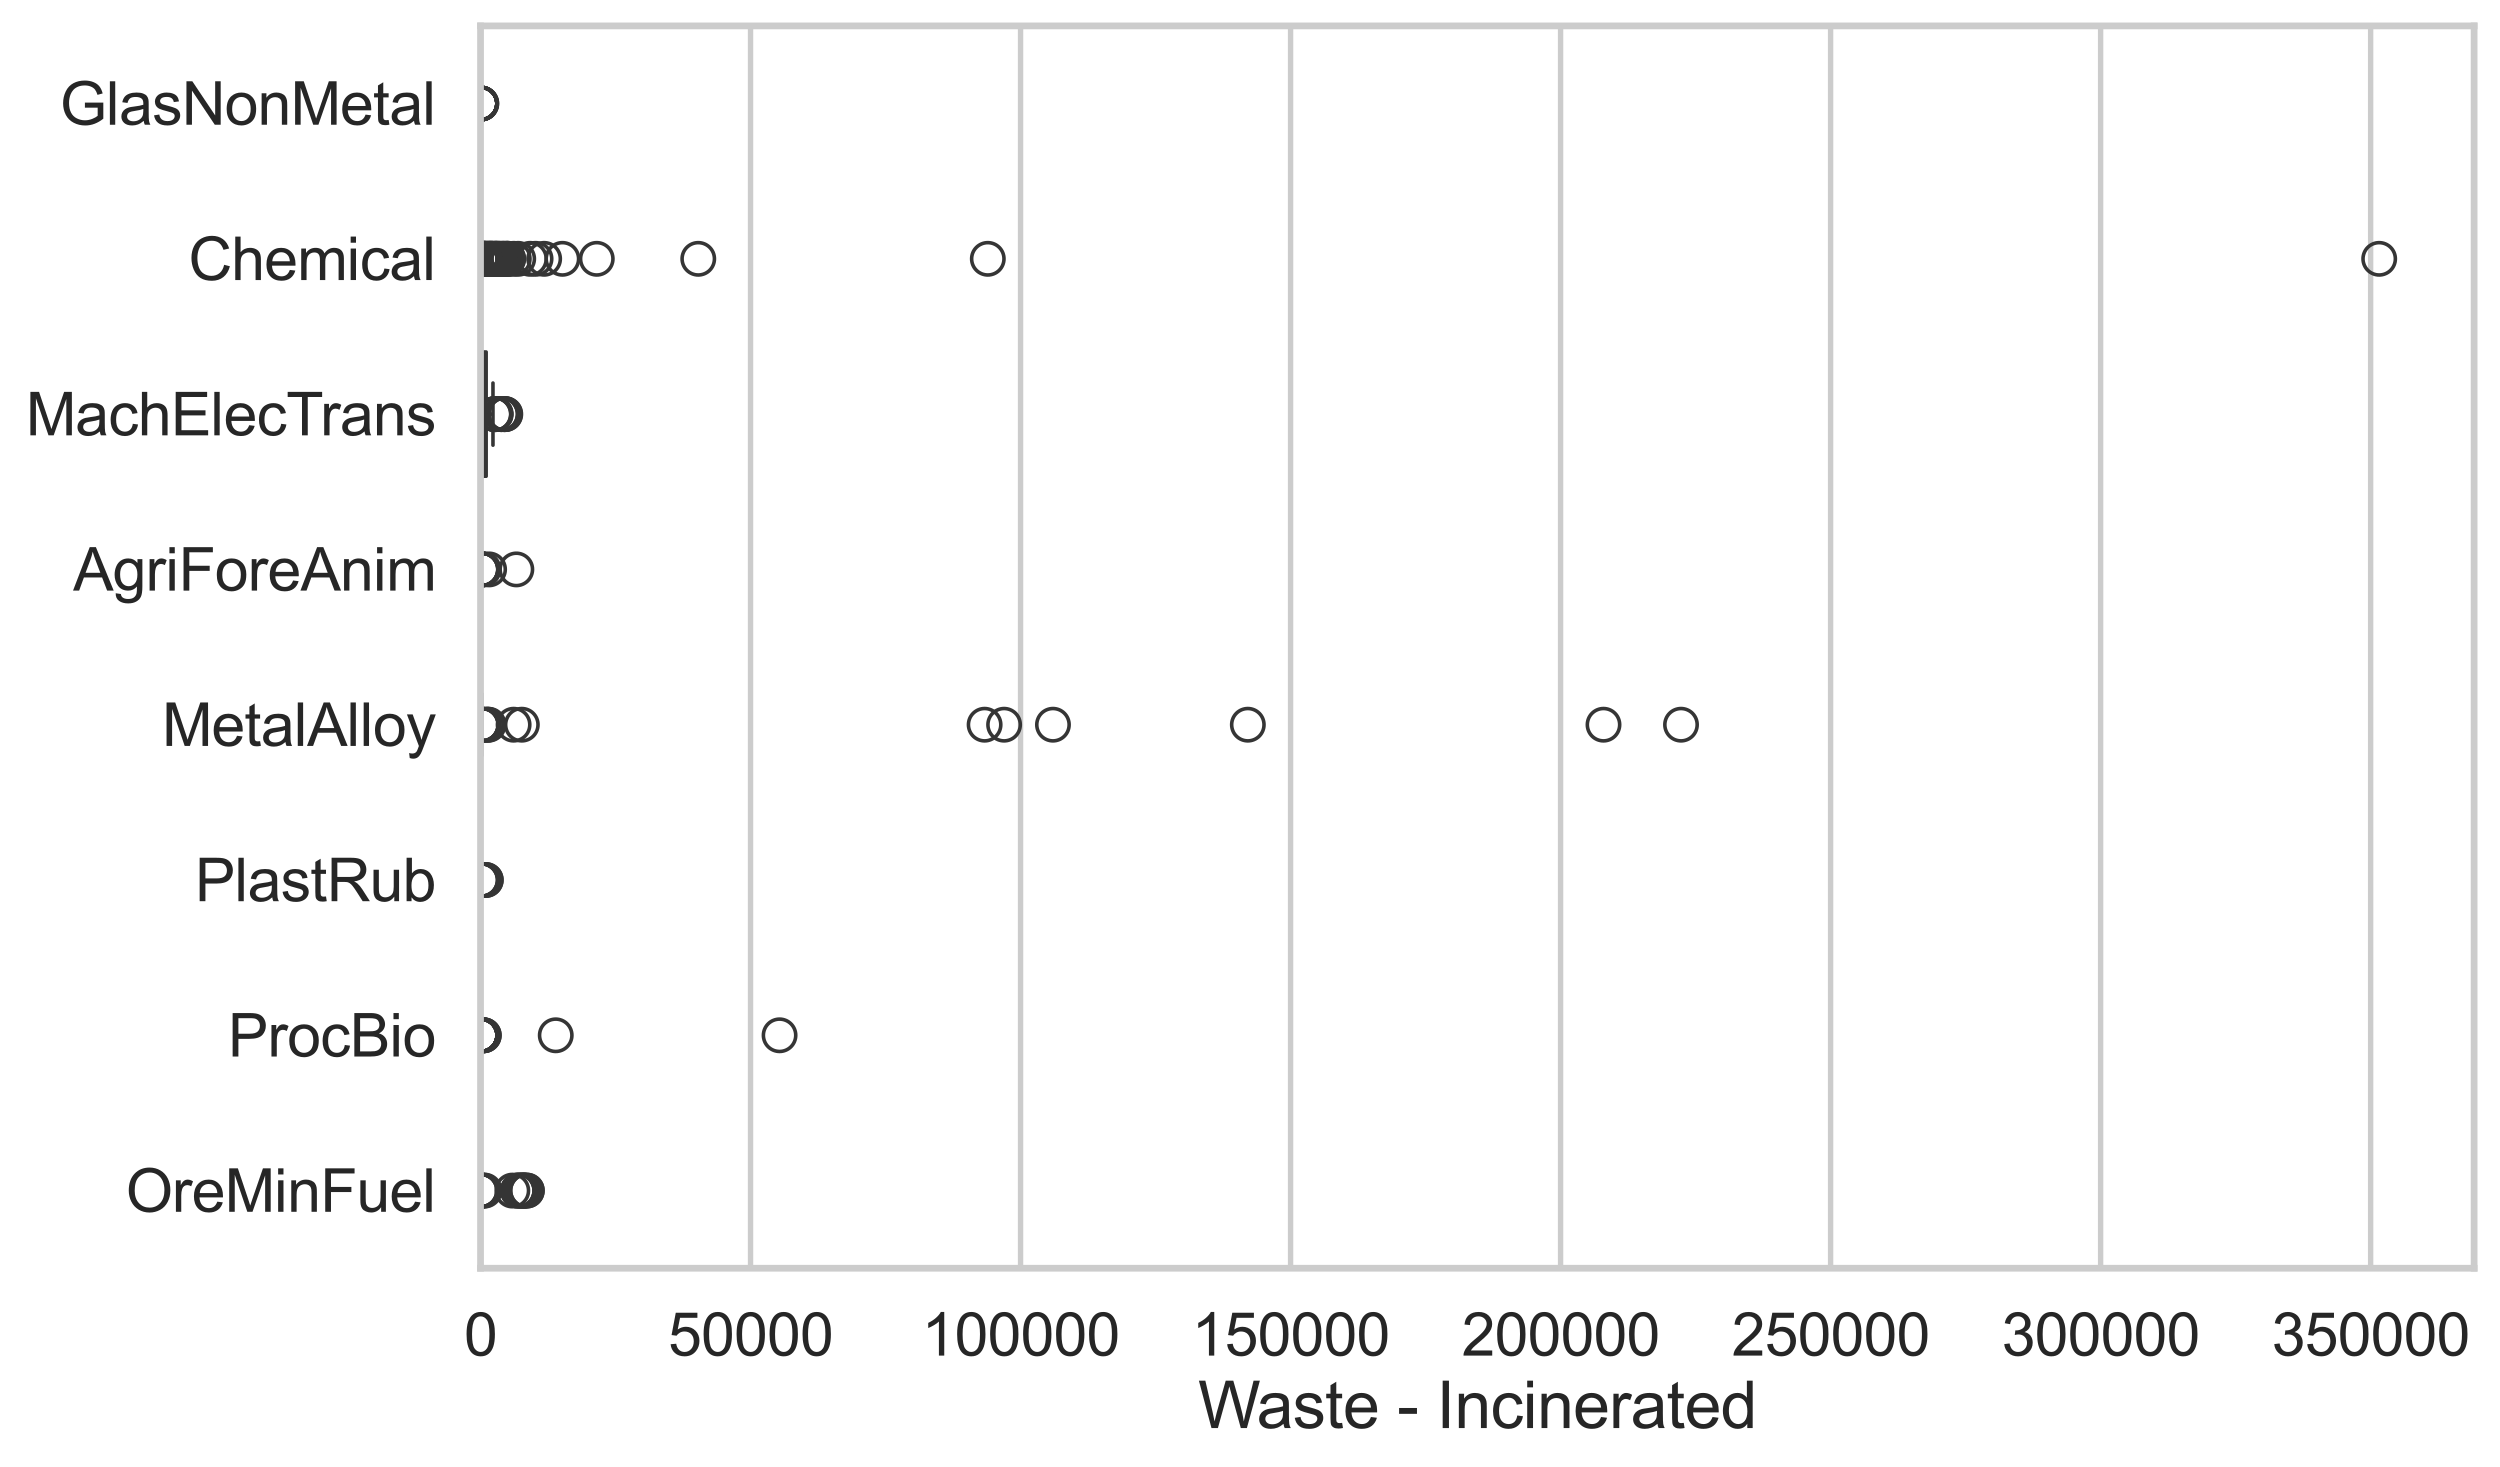 <?xml version="1.0" encoding="utf-8" standalone="no"?>
<!DOCTYPE svg PUBLIC "-//W3C//DTD SVG 1.1//EN"
  "http://www.w3.org/Graphics/SVG/1.1/DTD/svg11.dtd">
<svg xmlns:xlink="http://www.w3.org/1999/xlink" width="695.577pt" height="408.111pt" viewBox="0 0 695.577 408.111" xmlns="http://www.w3.org/2000/svg" version="1.1">
 <defs>
  <style type="text/css">*{stroke-linejoin: round; stroke-linecap: butt}</style>
 </defs>
 <g id="figure_1">
  <g id="patch_1">
   <path d="M 0 408.111 
L 695.577 408.111 
L 695.577 0 
L 0 0 
z
" style="fill: #ffffff"/>
  </g>
  <g id="axes_1">
   <g id="patch_2">
    <path d="M 133.697 352.86 
L 688.377 352.86 
L 688.377 7.2 
L 133.697 7.2 
z
" style="fill: #ffffff"/>
   </g>
   <g id="matplotlib.axis_1">
    <g id="xtick_1">
     <g id="line2d_1">
      <path d="M 133.697 352.86 
L 133.697 7.2 
" clip-path="url(#p4fc196a90d)" style="fill: none; stroke: #cccccc; stroke-width: 1.5; stroke-linecap: round"/>
     </g>
     <g id="text_1">
      <!-- 0 -->
      <g style="fill: #262626" transform="translate(129.109 377.17) scale(0.165 -0.165)">
       <defs>
        <path id="ArialMT-30" d="M 266 2259 
Q 266 3072 433 3567 
Q 600 4063 929 4331 
Q 1259 4600 1759 4600 
Q 2128 4600 2406 4451 
Q 2684 4303 2865 4023 
Q 3047 3744 3150 3342 
Q 3253 2941 3253 2259 
Q 3253 1453 3087 958 
Q 2922 463 2592 192 
Q 2263 -78 1759 -78 
Q 1097 -78 719 397 
Q 266 969 266 2259 
z
M 844 2259 
Q 844 1131 1108 757 
Q 1372 384 1759 384 
Q 2147 384 2411 759 
Q 2675 1134 2675 2259 
Q 2675 3391 2411 3762 
Q 2147 4134 1753 4134 
Q 1366 4134 1134 3806 
Q 844 3388 844 2259 
z
" transform="scale(0.016)"/>
       </defs>
       <use xlink:href="#ArialMT-30"/>
      </g>
     </g>
    </g>
    <g id="xtick_2">
     <g id="line2d_2">
      <path d="M 208.823 352.86 
L 208.823 7.2 
" clip-path="url(#p4fc196a90d)" style="fill: none; stroke: #cccccc; stroke-width: 1.5; stroke-linecap: round"/>
     </g>
     <g id="text_2">
      <!-- 50000 -->
      <g style="fill: #262626" transform="translate(185.885 377.17) scale(0.165 -0.165)">
       <defs>
        <path id="ArialMT-35" d="M 266 1200 
L 856 1250 
Q 922 819 1161 601 
Q 1400 384 1738 384 
Q 2144 384 2425 690 
Q 2706 997 2706 1503 
Q 2706 1984 2436 2262 
Q 2166 2541 1728 2541 
Q 1456 2541 1237 2417 
Q 1019 2294 894 2097 
L 366 2166 
L 809 4519 
L 3088 4519 
L 3088 3981 
L 1259 3981 
L 1013 2750 
Q 1425 3038 1878 3038 
Q 2478 3038 2890 2622 
Q 3303 2206 3303 1553 
Q 3303 931 2941 478 
Q 2500 -78 1738 -78 
Q 1113 -78 717 272 
Q 322 622 266 1200 
z
" transform="scale(0.016)"/>
       </defs>
       <use xlink:href="#ArialMT-35"/>
       <use xlink:href="#ArialMT-30" transform="translate(55.615 0)"/>
       <use xlink:href="#ArialMT-30" transform="translate(111.23 0)"/>
       <use xlink:href="#ArialMT-30" transform="translate(166.846 0)"/>
       <use xlink:href="#ArialMT-30" transform="translate(222.461 0)"/>
      </g>
     </g>
    </g>
    <g id="xtick_3">
     <g id="line2d_3">
      <path d="M 283.95 352.86 
L 283.95 7.2 
" clip-path="url(#p4fc196a90d)" style="fill: none; stroke: #cccccc; stroke-width: 1.5; stroke-linecap: round"/>
     </g>
     <g id="text_3">
      <!-- 100000 -->
      <g style="fill: #262626" transform="translate(256.423 377.17) scale(0.165 -0.165)">
       <defs>
        <path id="ArialMT-31" d="M 2384 0 
L 1822 0 
L 1822 3584 
Q 1619 3391 1289 3197 
Q 959 3003 697 2906 
L 697 3450 
Q 1169 3672 1522 3987 
Q 1875 4303 2022 4600 
L 2384 4600 
L 2384 0 
z
" transform="scale(0.016)"/>
       </defs>
       <use xlink:href="#ArialMT-31"/>
       <use xlink:href="#ArialMT-30" transform="translate(55.615 0)"/>
       <use xlink:href="#ArialMT-30" transform="translate(111.23 0)"/>
       <use xlink:href="#ArialMT-30" transform="translate(166.846 0)"/>
       <use xlink:href="#ArialMT-30" transform="translate(222.461 0)"/>
       <use xlink:href="#ArialMT-30" transform="translate(278.076 0)"/>
      </g>
     </g>
    </g>
    <g id="xtick_4">
     <g id="line2d_4">
      <path d="M 359.077 352.86 
L 359.077 7.2 
" clip-path="url(#p4fc196a90d)" style="fill: none; stroke: #cccccc; stroke-width: 1.5; stroke-linecap: round"/>
     </g>
     <g id="text_4">
      <!-- 150000 -->
      <g style="fill: #262626" transform="translate(331.55 377.17) scale(0.165 -0.165)">
       <use xlink:href="#ArialMT-31"/>
       <use xlink:href="#ArialMT-35" transform="translate(55.615 0)"/>
       <use xlink:href="#ArialMT-30" transform="translate(111.23 0)"/>
       <use xlink:href="#ArialMT-30" transform="translate(166.846 0)"/>
       <use xlink:href="#ArialMT-30" transform="translate(222.461 0)"/>
       <use xlink:href="#ArialMT-30" transform="translate(278.076 0)"/>
      </g>
     </g>
    </g>
    <g id="xtick_5">
     <g id="line2d_5">
      <path d="M 434.203 352.86 
L 434.203 7.2 
" clip-path="url(#p4fc196a90d)" style="fill: none; stroke: #cccccc; stroke-width: 1.5; stroke-linecap: round"/>
     </g>
     <g id="text_5">
      <!-- 200000 -->
      <g style="fill: #262626" transform="translate(406.676 377.17) scale(0.165 -0.165)">
       <defs>
        <path id="ArialMT-32" d="M 3222 541 
L 3222 0 
L 194 0 
Q 188 203 259 391 
Q 375 700 629 1000 
Q 884 1300 1366 1694 
Q 2113 2306 2375 2664 
Q 2638 3022 2638 3341 
Q 2638 3675 2398 3904 
Q 2159 4134 1775 4134 
Q 1369 4134 1125 3890 
Q 881 3647 878 3216 
L 300 3275 
Q 359 3922 746 4261 
Q 1134 4600 1788 4600 
Q 2447 4600 2831 4234 
Q 3216 3869 3216 3328 
Q 3216 3053 3103 2787 
Q 2991 2522 2730 2228 
Q 2469 1934 1863 1422 
Q 1356 997 1212 845 
Q 1069 694 975 541 
L 3222 541 
z
" transform="scale(0.016)"/>
       </defs>
       <use xlink:href="#ArialMT-32"/>
       <use xlink:href="#ArialMT-30" transform="translate(55.615 0)"/>
       <use xlink:href="#ArialMT-30" transform="translate(111.23 0)"/>
       <use xlink:href="#ArialMT-30" transform="translate(166.846 0)"/>
       <use xlink:href="#ArialMT-30" transform="translate(222.461 0)"/>
       <use xlink:href="#ArialMT-30" transform="translate(278.076 0)"/>
      </g>
     </g>
    </g>
    <g id="xtick_6">
     <g id="line2d_6">
      <path d="M 509.33 352.86 
L 509.33 7.2 
" clip-path="url(#p4fc196a90d)" style="fill: none; stroke: #cccccc; stroke-width: 1.5; stroke-linecap: round"/>
     </g>
     <g id="text_6">
      <!-- 250000 -->
      <g style="fill: #262626" transform="translate(481.803 377.17) scale(0.165 -0.165)">
       <use xlink:href="#ArialMT-32"/>
       <use xlink:href="#ArialMT-35" transform="translate(55.615 0)"/>
       <use xlink:href="#ArialMT-30" transform="translate(111.23 0)"/>
       <use xlink:href="#ArialMT-30" transform="translate(166.846 0)"/>
       <use xlink:href="#ArialMT-30" transform="translate(222.461 0)"/>
       <use xlink:href="#ArialMT-30" transform="translate(278.076 0)"/>
      </g>
     </g>
    </g>
    <g id="xtick_7">
     <g id="line2d_7">
      <path d="M 584.456 352.86 
L 584.456 7.2 
" clip-path="url(#p4fc196a90d)" style="fill: none; stroke: #cccccc; stroke-width: 1.5; stroke-linecap: round"/>
     </g>
     <g id="text_7">
      <!-- 300000 -->
      <g style="fill: #262626" transform="translate(556.929 377.17) scale(0.165 -0.165)">
       <defs>
        <path id="ArialMT-33" d="M 269 1209 
L 831 1284 
Q 928 806 1161 595 
Q 1394 384 1728 384 
Q 2125 384 2398 659 
Q 2672 934 2672 1341 
Q 2672 1728 2419 1979 
Q 2166 2231 1775 2231 
Q 1616 2231 1378 2169 
L 1441 2663 
Q 1497 2656 1531 2656 
Q 1891 2656 2178 2843 
Q 2466 3031 2466 3422 
Q 2466 3731 2256 3934 
Q 2047 4138 1716 4138 
Q 1388 4138 1169 3931 
Q 950 3725 888 3313 
L 325 3413 
Q 428 3978 793 4289 
Q 1159 4600 1703 4600 
Q 2078 4600 2393 4439 
Q 2709 4278 2876 4000 
Q 3044 3722 3044 3409 
Q 3044 3113 2884 2869 
Q 2725 2625 2413 2481 
Q 2819 2388 3044 2092 
Q 3269 1797 3269 1353 
Q 3269 753 2831 336 
Q 2394 -81 1725 -81 
Q 1122 -81 723 278 
Q 325 638 269 1209 
z
" transform="scale(0.016)"/>
       </defs>
       <use xlink:href="#ArialMT-33"/>
       <use xlink:href="#ArialMT-30" transform="translate(55.615 0)"/>
       <use xlink:href="#ArialMT-30" transform="translate(111.23 0)"/>
       <use xlink:href="#ArialMT-30" transform="translate(166.846 0)"/>
       <use xlink:href="#ArialMT-30" transform="translate(222.461 0)"/>
       <use xlink:href="#ArialMT-30" transform="translate(278.076 0)"/>
      </g>
     </g>
    </g>
    <g id="xtick_8">
     <g id="line2d_8">
      <path d="M 659.583 352.86 
L 659.583 7.2 
" clip-path="url(#p4fc196a90d)" style="fill: none; stroke: #cccccc; stroke-width: 1.5; stroke-linecap: round"/>
     </g>
     <g id="text_8">
      <!-- 350000 -->
      <g style="fill: #262626" transform="translate(632.056 377.17) scale(0.165 -0.165)">
       <use xlink:href="#ArialMT-33"/>
       <use xlink:href="#ArialMT-35" transform="translate(55.615 0)"/>
       <use xlink:href="#ArialMT-30" transform="translate(111.23 0)"/>
       <use xlink:href="#ArialMT-30" transform="translate(166.846 0)"/>
       <use xlink:href="#ArialMT-30" transform="translate(222.461 0)"/>
       <use xlink:href="#ArialMT-30" transform="translate(278.076 0)"/>
      </g>
     </g>
    </g>
    <g id="text_9">
     <!-- Waste - Incinerated -->
     <g style="fill: #262626" transform="translate(333.346 397.334) scale(0.18 -0.18)">
      <defs>
       <path id="ArialMT-57" d="M 1294 0 
L 78 4581 
L 700 4581 
L 1397 1578 
Q 1509 1106 1591 641 
Q 1766 1375 1797 1488 
L 2669 4581 
L 3400 4581 
L 4056 2263 
Q 4303 1400 4413 641 
Q 4500 1075 4641 1638 
L 5359 4581 
L 5969 4581 
L 4713 0 
L 4128 0 
L 3163 3491 
Q 3041 3928 3019 4028 
Q 2947 3713 2884 3491 
L 1913 0 
L 1294 0 
z
" transform="scale(0.016)"/>
       <path id="ArialMT-61" d="M 2588 409 
Q 2275 144 1986 34 
Q 1697 -75 1366 -75 
Q 819 -75 525 192 
Q 231 459 231 875 
Q 231 1119 342 1320 
Q 453 1522 633 1644 
Q 813 1766 1038 1828 
Q 1203 1872 1538 1913 
Q 2219 1994 2541 2106 
Q 2544 2222 2544 2253 
Q 2544 2597 2384 2738 
Q 2169 2928 1744 2928 
Q 1347 2928 1158 2789 
Q 969 2650 878 2297 
L 328 2372 
Q 403 2725 575 2942 
Q 747 3159 1072 3276 
Q 1397 3394 1825 3394 
Q 2250 3394 2515 3294 
Q 2781 3194 2906 3042 
Q 3031 2891 3081 2659 
Q 3109 2516 3109 2141 
L 3109 1391 
Q 3109 606 3145 398 
Q 3181 191 3288 0 
L 2700 0 
Q 2613 175 2588 409 
z
M 2541 1666 
Q 2234 1541 1622 1453 
Q 1275 1403 1131 1340 
Q 988 1278 909 1158 
Q 831 1038 831 891 
Q 831 666 1001 516 
Q 1172 366 1500 366 
Q 1825 366 2078 508 
Q 2331 650 2450 897 
Q 2541 1088 2541 1459 
L 2541 1666 
z
" transform="scale(0.016)"/>
       <path id="ArialMT-73" d="M 197 991 
L 753 1078 
Q 800 744 1014 566 
Q 1228 388 1613 388 
Q 2000 388 2187 545 
Q 2375 703 2375 916 
Q 2375 1106 2209 1216 
Q 2094 1291 1634 1406 
Q 1016 1563 777 1677 
Q 538 1791 414 1992 
Q 291 2194 291 2438 
Q 291 2659 392 2848 
Q 494 3038 669 3163 
Q 800 3259 1026 3326 
Q 1253 3394 1513 3394 
Q 1903 3394 2198 3281 
Q 2494 3169 2634 2976 
Q 2775 2784 2828 2463 
L 2278 2388 
Q 2241 2644 2061 2787 
Q 1881 2931 1553 2931 
Q 1166 2931 1000 2803 
Q 834 2675 834 2503 
Q 834 2394 903 2306 
Q 972 2216 1119 2156 
Q 1203 2125 1616 2013 
Q 2213 1853 2448 1751 
Q 2684 1650 2818 1456 
Q 2953 1263 2953 975 
Q 2953 694 2789 445 
Q 2625 197 2315 61 
Q 2006 -75 1616 -75 
Q 969 -75 630 194 
Q 291 463 197 991 
z
" transform="scale(0.016)"/>
       <path id="ArialMT-74" d="M 1650 503 
L 1731 6 
Q 1494 -44 1306 -44 
Q 1000 -44 831 53 
Q 663 150 594 308 
Q 525 466 525 972 
L 525 2881 
L 113 2881 
L 113 3319 
L 525 3319 
L 525 4141 
L 1084 4478 
L 1084 3319 
L 1650 3319 
L 1650 2881 
L 1084 2881 
L 1084 941 
Q 1084 700 1114 631 
Q 1144 563 1211 522 
Q 1278 481 1403 481 
Q 1497 481 1650 503 
z
" transform="scale(0.016)"/>
       <path id="ArialMT-65" d="M 2694 1069 
L 3275 997 
Q 3138 488 2766 206 
Q 2394 -75 1816 -75 
Q 1088 -75 661 373 
Q 234 822 234 1631 
Q 234 2469 665 2931 
Q 1097 3394 1784 3394 
Q 2450 3394 2872 2941 
Q 3294 2488 3294 1666 
Q 3294 1616 3291 1516 
L 816 1516 
Q 847 969 1125 678 
Q 1403 388 1819 388 
Q 2128 388 2347 550 
Q 2566 713 2694 1069 
z
M 847 1978 
L 2700 1978 
Q 2663 2397 2488 2606 
Q 2219 2931 1791 2931 
Q 1403 2931 1139 2672 
Q 875 2413 847 1978 
z
" transform="scale(0.016)"/>
       <path id="ArialMT-20" transform="scale(0.016)"/>
       <path id="ArialMT-2d" d="M 203 1375 
L 203 1941 
L 1931 1941 
L 1931 1375 
L 203 1375 
z
" transform="scale(0.016)"/>
       <path id="ArialMT-49" d="M 597 0 
L 597 4581 
L 1203 4581 
L 1203 0 
L 597 0 
z
" transform="scale(0.016)"/>
       <path id="ArialMT-6e" d="M 422 0 
L 422 3319 
L 928 3319 
L 928 2847 
Q 1294 3394 1984 3394 
Q 2284 3394 2536 3286 
Q 2788 3178 2913 3003 
Q 3038 2828 3088 2588 
Q 3119 2431 3119 2041 
L 3119 0 
L 2556 0 
L 2556 2019 
Q 2556 2363 2490 2533 
Q 2425 2703 2258 2804 
Q 2091 2906 1866 2906 
Q 1506 2906 1245 2678 
Q 984 2450 984 1813 
L 984 0 
L 422 0 
z
" transform="scale(0.016)"/>
       <path id="ArialMT-63" d="M 2588 1216 
L 3141 1144 
Q 3050 572 2676 248 
Q 2303 -75 1759 -75 
Q 1078 -75 664 370 
Q 250 816 250 1647 
Q 250 2184 428 2587 
Q 606 2991 970 3192 
Q 1334 3394 1763 3394 
Q 2303 3394 2647 3120 
Q 2991 2847 3088 2344 
L 2541 2259 
Q 2463 2594 2264 2762 
Q 2066 2931 1784 2931 
Q 1359 2931 1093 2626 
Q 828 2322 828 1663 
Q 828 994 1084 691 
Q 1341 388 1753 388 
Q 2084 388 2306 591 
Q 2528 794 2588 1216 
z
" transform="scale(0.016)"/>
       <path id="ArialMT-69" d="M 425 3934 
L 425 4581 
L 988 4581 
L 988 3934 
L 425 3934 
z
M 425 0 
L 425 3319 
L 988 3319 
L 988 0 
L 425 0 
z
" transform="scale(0.016)"/>
       <path id="ArialMT-72" d="M 416 0 
L 416 3319 
L 922 3319 
L 922 2816 
Q 1116 3169 1280 3281 
Q 1444 3394 1641 3394 
Q 1925 3394 2219 3213 
L 2025 2691 
Q 1819 2813 1613 2813 
Q 1428 2813 1281 2702 
Q 1134 2591 1072 2394 
Q 978 2094 978 1738 
L 978 0 
L 416 0 
z
" transform="scale(0.016)"/>
       <path id="ArialMT-64" d="M 2575 0 
L 2575 419 
Q 2259 -75 1647 -75 
Q 1250 -75 917 144 
Q 584 363 401 755 
Q 219 1147 219 1656 
Q 219 2153 384 2558 
Q 550 2963 881 3178 
Q 1213 3394 1622 3394 
Q 1922 3394 2156 3267 
Q 2391 3141 2538 2938 
L 2538 4581 
L 3097 4581 
L 3097 0 
L 2575 0 
z
M 797 1656 
Q 797 1019 1065 703 
Q 1334 388 1700 388 
Q 2069 388 2326 689 
Q 2584 991 2584 1609 
Q 2584 2291 2321 2609 
Q 2059 2928 1675 2928 
Q 1300 2928 1048 2622 
Q 797 2316 797 1656 
z
" transform="scale(0.016)"/>
      </defs>
      <use xlink:href="#ArialMT-57"/>
      <use xlink:href="#ArialMT-61" transform="translate(90.635 0)"/>
      <use xlink:href="#ArialMT-73" transform="translate(146.25 0)"/>
      <use xlink:href="#ArialMT-74" transform="translate(196.25 0)"/>
      <use xlink:href="#ArialMT-65" transform="translate(224.033 0)"/>
      <use xlink:href="#ArialMT-20" transform="translate(279.648 0)"/>
      <use xlink:href="#ArialMT-2d" transform="translate(307.432 0)"/>
      <use xlink:href="#ArialMT-20" transform="translate(340.732 0)"/>
      <use xlink:href="#ArialMT-49" transform="translate(368.516 0)"/>
      <use xlink:href="#ArialMT-6e" transform="translate(396.299 0)"/>
      <use xlink:href="#ArialMT-63" transform="translate(451.914 0)"/>
      <use xlink:href="#ArialMT-69" transform="translate(501.914 0)"/>
      <use xlink:href="#ArialMT-6e" transform="translate(524.131 0)"/>
      <use xlink:href="#ArialMT-65" transform="translate(579.746 0)"/>
      <use xlink:href="#ArialMT-72" transform="translate(635.361 0)"/>
      <use xlink:href="#ArialMT-61" transform="translate(668.662 0)"/>
      <use xlink:href="#ArialMT-74" transform="translate(724.277 0)"/>
      <use xlink:href="#ArialMT-65" transform="translate(752.061 0)"/>
      <use xlink:href="#ArialMT-64" transform="translate(807.676 0)"/>
     </g>
    </g>
   </g>
   <g id="matplotlib.axis_2">
    <g id="ytick_1">
     <g id="text_10">
      <!-- GlasNonMetal -->
      <g style="fill: #262626" transform="translate(16.659 34.709) scale(0.165 -0.165)">
       <defs>
        <path id="ArialMT-47" d="M 2638 1797 
L 2638 2334 
L 4578 2338 
L 4578 638 
Q 4131 281 3656 101 
Q 3181 -78 2681 -78 
Q 2006 -78 1454 211 
Q 903 500 622 1047 
Q 341 1594 341 2269 
Q 341 2938 620 3517 
Q 900 4097 1425 4378 
Q 1950 4659 2634 4659 
Q 3131 4659 3532 4498 
Q 3934 4338 4162 4050 
Q 4391 3763 4509 3300 
L 3963 3150 
Q 3859 3500 3706 3700 
Q 3553 3900 3268 4020 
Q 2984 4141 2638 4141 
Q 2222 4141 1919 4014 
Q 1616 3888 1430 3681 
Q 1244 3475 1141 3228 
Q 966 2803 966 2306 
Q 966 1694 1177 1281 
Q 1388 869 1791 669 
Q 2194 469 2647 469 
Q 3041 469 3416 620 
Q 3791 772 3984 944 
L 3984 1797 
L 2638 1797 
z
" transform="scale(0.016)"/>
        <path id="ArialMT-6c" d="M 409 0 
L 409 4581 
L 972 4581 
L 972 0 
L 409 0 
z
" transform="scale(0.016)"/>
        <path id="ArialMT-4e" d="M 488 0 
L 488 4581 
L 1109 4581 
L 3516 984 
L 3516 4581 
L 4097 4581 
L 4097 0 
L 3475 0 
L 1069 3600 
L 1069 0 
L 488 0 
z
" transform="scale(0.016)"/>
        <path id="ArialMT-6f" d="M 213 1659 
Q 213 2581 725 3025 
Q 1153 3394 1769 3394 
Q 2453 3394 2887 2945 
Q 3322 2497 3322 1706 
Q 3322 1066 3130 698 
Q 2938 331 2570 128 
Q 2203 -75 1769 -75 
Q 1072 -75 642 372 
Q 213 819 213 1659 
z
M 791 1659 
Q 791 1022 1069 705 
Q 1347 388 1769 388 
Q 2188 388 2466 706 
Q 2744 1025 2744 1678 
Q 2744 2294 2464 2611 
Q 2184 2928 1769 2928 
Q 1347 2928 1069 2612 
Q 791 2297 791 1659 
z
" transform="scale(0.016)"/>
        <path id="ArialMT-4d" d="M 475 0 
L 475 4581 
L 1388 4581 
L 2472 1338 
Q 2622 884 2691 659 
Q 2769 909 2934 1394 
L 4031 4581 
L 4847 4581 
L 4847 0 
L 4263 0 
L 4263 3834 
L 2931 0 
L 2384 0 
L 1059 3900 
L 1059 0 
L 475 0 
z
" transform="scale(0.016)"/>
       </defs>
       <use xlink:href="#ArialMT-47"/>
       <use xlink:href="#ArialMT-6c" transform="translate(77.783 0)"/>
       <use xlink:href="#ArialMT-61" transform="translate(100 0)"/>
       <use xlink:href="#ArialMT-73" transform="translate(155.615 0)"/>
       <use xlink:href="#ArialMT-4e" transform="translate(205.615 0)"/>
       <use xlink:href="#ArialMT-6f" transform="translate(277.832 0)"/>
       <use xlink:href="#ArialMT-6e" transform="translate(333.447 0)"/>
       <use xlink:href="#ArialMT-4d" transform="translate(389.062 0)"/>
       <use xlink:href="#ArialMT-65" transform="translate(472.363 0)"/>
       <use xlink:href="#ArialMT-74" transform="translate(527.979 0)"/>
       <use xlink:href="#ArialMT-61" transform="translate(555.762 0)"/>
       <use xlink:href="#ArialMT-6c" transform="translate(611.377 0)"/>
      </g>
     </g>
    </g>
    <g id="ytick_2">
     <g id="text_11">
      <!-- Chemical -->
      <g style="fill: #262626" transform="translate(52.428 77.916) scale(0.165 -0.165)">
       <defs>
        <path id="ArialMT-43" d="M 3763 1606 
L 4369 1453 
Q 4178 706 3683 314 
Q 3188 -78 2472 -78 
Q 1731 -78 1267 223 
Q 803 525 561 1097 
Q 319 1669 319 2325 
Q 319 3041 592 3573 
Q 866 4106 1370 4382 
Q 1875 4659 2481 4659 
Q 3169 4659 3637 4309 
Q 4106 3959 4291 3325 
L 3694 3184 
Q 3534 3684 3231 3912 
Q 2928 4141 2469 4141 
Q 1941 4141 1586 3887 
Q 1231 3634 1087 3207 
Q 944 2781 944 2328 
Q 944 1744 1114 1308 
Q 1284 872 1643 656 
Q 2003 441 2422 441 
Q 2931 441 3284 734 
Q 3638 1028 3763 1606 
z
" transform="scale(0.016)"/>
        <path id="ArialMT-68" d="M 422 0 
L 422 4581 
L 984 4581 
L 984 2938 
Q 1378 3394 1978 3394 
Q 2347 3394 2619 3248 
Q 2891 3103 3008 2847 
Q 3125 2591 3125 2103 
L 3125 0 
L 2563 0 
L 2563 2103 
Q 2563 2525 2380 2717 
Q 2197 2909 1863 2909 
Q 1613 2909 1392 2779 
Q 1172 2650 1078 2428 
Q 984 2206 984 1816 
L 984 0 
L 422 0 
z
" transform="scale(0.016)"/>
        <path id="ArialMT-6d" d="M 422 0 
L 422 3319 
L 925 3319 
L 925 2853 
Q 1081 3097 1340 3245 
Q 1600 3394 1931 3394 
Q 2300 3394 2536 3241 
Q 2772 3088 2869 2813 
Q 3263 3394 3894 3394 
Q 4388 3394 4653 3120 
Q 4919 2847 4919 2278 
L 4919 0 
L 4359 0 
L 4359 2091 
Q 4359 2428 4304 2576 
Q 4250 2725 4106 2815 
Q 3963 2906 3769 2906 
Q 3419 2906 3187 2673 
Q 2956 2441 2956 1928 
L 2956 0 
L 2394 0 
L 2394 2156 
Q 2394 2531 2256 2718 
Q 2119 2906 1806 2906 
Q 1569 2906 1367 2781 
Q 1166 2656 1075 2415 
Q 984 2175 984 1722 
L 984 0 
L 422 0 
z
" transform="scale(0.016)"/>
       </defs>
       <use xlink:href="#ArialMT-43"/>
       <use xlink:href="#ArialMT-68" transform="translate(72.217 0)"/>
       <use xlink:href="#ArialMT-65" transform="translate(127.832 0)"/>
       <use xlink:href="#ArialMT-6d" transform="translate(183.447 0)"/>
       <use xlink:href="#ArialMT-69" transform="translate(266.748 0)"/>
       <use xlink:href="#ArialMT-63" transform="translate(288.965 0)"/>
       <use xlink:href="#ArialMT-61" transform="translate(338.965 0)"/>
       <use xlink:href="#ArialMT-6c" transform="translate(394.58 0)"/>
      </g>
     </g>
    </g>
    <g id="ytick_3">
     <g id="text_12">
      <!-- MachElecTrans -->
      <g style="fill: #262626" transform="translate(7.2 121.124) scale(0.165 -0.165)">
       <defs>
        <path id="ArialMT-45" d="M 506 0 
L 506 4581 
L 3819 4581 
L 3819 4041 
L 1113 4041 
L 1113 2638 
L 3647 2638 
L 3647 2100 
L 1113 2100 
L 1113 541 
L 3925 541 
L 3925 0 
L 506 0 
z
" transform="scale(0.016)"/>
        <path id="ArialMT-54" d="M 1659 0 
L 1659 4041 
L 150 4041 
L 150 4581 
L 3781 4581 
L 3781 4041 
L 2266 4041 
L 2266 0 
L 1659 0 
z
" transform="scale(0.016)"/>
       </defs>
       <use xlink:href="#ArialMT-4d"/>
       <use xlink:href="#ArialMT-61" transform="translate(83.301 0)"/>
       <use xlink:href="#ArialMT-63" transform="translate(138.916 0)"/>
       <use xlink:href="#ArialMT-68" transform="translate(188.916 0)"/>
       <use xlink:href="#ArialMT-45" transform="translate(244.531 0)"/>
       <use xlink:href="#ArialMT-6c" transform="translate(311.23 0)"/>
       <use xlink:href="#ArialMT-65" transform="translate(333.447 0)"/>
       <use xlink:href="#ArialMT-63" transform="translate(389.062 0)"/>
       <use xlink:href="#ArialMT-54" transform="translate(439.062 0)"/>
       <use xlink:href="#ArialMT-72" transform="translate(496.396 0)"/>
       <use xlink:href="#ArialMT-61" transform="translate(529.697 0)"/>
       <use xlink:href="#ArialMT-6e" transform="translate(585.312 0)"/>
       <use xlink:href="#ArialMT-73" transform="translate(640.928 0)"/>
      </g>
     </g>
    </g>
    <g id="ytick_4">
     <g id="text_13">
      <!-- AgriForeAnim -->
      <g style="fill: #262626" transform="translate(20.341 164.331) scale(0.165 -0.165)">
       <defs>
        <path id="ArialMT-41" d="M -9 0 
L 1750 4581 
L 2403 4581 
L 4278 0 
L 3588 0 
L 3053 1388 
L 1138 1388 
L 634 0 
L -9 0 
z
M 1313 1881 
L 2866 1881 
L 2388 3150 
Q 2169 3728 2063 4100 
Q 1975 3659 1816 3225 
L 1313 1881 
z
" transform="scale(0.016)"/>
        <path id="ArialMT-67" d="M 319 -275 
L 866 -356 
Q 900 -609 1056 -725 
Q 1266 -881 1628 -881 
Q 2019 -881 2231 -725 
Q 2444 -569 2519 -288 
Q 2563 -116 2559 434 
Q 2191 0 1641 0 
Q 956 0 581 494 
Q 206 988 206 1678 
Q 206 2153 378 2554 
Q 550 2956 876 3175 
Q 1203 3394 1644 3394 
Q 2231 3394 2613 2919 
L 2613 3319 
L 3131 3319 
L 3131 450 
Q 3131 -325 2973 -648 
Q 2816 -972 2473 -1159 
Q 2131 -1347 1631 -1347 
Q 1038 -1347 672 -1080 
Q 306 -813 319 -275 
z
M 784 1719 
Q 784 1066 1043 766 
Q 1303 466 1694 466 
Q 2081 466 2343 764 
Q 2606 1063 2606 1700 
Q 2606 2309 2336 2618 
Q 2066 2928 1684 2928 
Q 1309 2928 1046 2623 
Q 784 2319 784 1719 
z
" transform="scale(0.016)"/>
        <path id="ArialMT-46" d="M 525 0 
L 525 4581 
L 3616 4581 
L 3616 4041 
L 1131 4041 
L 1131 2622 
L 3281 2622 
L 3281 2081 
L 1131 2081 
L 1131 0 
L 525 0 
z
" transform="scale(0.016)"/>
       </defs>
       <use xlink:href="#ArialMT-41"/>
       <use xlink:href="#ArialMT-67" transform="translate(66.699 0)"/>
       <use xlink:href="#ArialMT-72" transform="translate(122.314 0)"/>
       <use xlink:href="#ArialMT-69" transform="translate(155.615 0)"/>
       <use xlink:href="#ArialMT-46" transform="translate(177.832 0)"/>
       <use xlink:href="#ArialMT-6f" transform="translate(238.916 0)"/>
       <use xlink:href="#ArialMT-72" transform="translate(294.531 0)"/>
       <use xlink:href="#ArialMT-65" transform="translate(327.832 0)"/>
       <use xlink:href="#ArialMT-41" transform="translate(383.447 0)"/>
       <use xlink:href="#ArialMT-6e" transform="translate(450.146 0)"/>
       <use xlink:href="#ArialMT-69" transform="translate(505.762 0)"/>
       <use xlink:href="#ArialMT-6d" transform="translate(527.979 0)"/>
      </g>
     </g>
    </g>
    <g id="ytick_5">
     <g id="text_14">
      <!-- MetalAlloy -->
      <g style="fill: #262626" transform="translate(45.088 207.539) scale(0.165 -0.165)">
       <defs>
        <path id="ArialMT-79" d="M 397 -1278 
L 334 -750 
Q 519 -800 656 -800 
Q 844 -800 956 -737 
Q 1069 -675 1141 -563 
Q 1194 -478 1313 -144 
Q 1328 -97 1363 -6 
L 103 3319 
L 709 3319 
L 1400 1397 
Q 1534 1031 1641 628 
Q 1738 1016 1872 1384 
L 2581 3319 
L 3144 3319 
L 1881 -56 
Q 1678 -603 1566 -809 
Q 1416 -1088 1222 -1217 
Q 1028 -1347 759 -1347 
Q 597 -1347 397 -1278 
z
" transform="scale(0.016)"/>
       </defs>
       <use xlink:href="#ArialMT-4d"/>
       <use xlink:href="#ArialMT-65" transform="translate(83.301 0)"/>
       <use xlink:href="#ArialMT-74" transform="translate(138.916 0)"/>
       <use xlink:href="#ArialMT-61" transform="translate(166.699 0)"/>
       <use xlink:href="#ArialMT-6c" transform="translate(222.314 0)"/>
       <use xlink:href="#ArialMT-41" transform="translate(244.531 0)"/>
       <use xlink:href="#ArialMT-6c" transform="translate(311.23 0)"/>
       <use xlink:href="#ArialMT-6c" transform="translate(333.447 0)"/>
       <use xlink:href="#ArialMT-6f" transform="translate(355.664 0)"/>
       <use xlink:href="#ArialMT-79" transform="translate(411.279 0)"/>
      </g>
     </g>
    </g>
    <g id="ytick_6">
     <g id="text_15">
      <!-- PlastRub -->
      <g style="fill: #262626" transform="translate(54.248 250.746) scale(0.165 -0.165)">
       <defs>
        <path id="ArialMT-50" d="M 494 0 
L 494 4581 
L 2222 4581 
Q 2678 4581 2919 4538 
Q 3256 4481 3484 4323 
Q 3713 4166 3852 3881 
Q 3991 3597 3991 3256 
Q 3991 2672 3619 2267 
Q 3247 1863 2275 1863 
L 1100 1863 
L 1100 0 
L 494 0 
z
M 1100 2403 
L 2284 2403 
Q 2872 2403 3119 2622 
Q 3366 2841 3366 3238 
Q 3366 3525 3220 3729 
Q 3075 3934 2838 4000 
Q 2684 4041 2272 4041 
L 1100 4041 
L 1100 2403 
z
" transform="scale(0.016)"/>
        <path id="ArialMT-52" d="M 503 0 
L 503 4581 
L 2534 4581 
Q 3147 4581 3465 4457 
Q 3784 4334 3975 4021 
Q 4166 3709 4166 3331 
Q 4166 2844 3850 2509 
Q 3534 2175 2875 2084 
Q 3116 1969 3241 1856 
Q 3506 1613 3744 1247 
L 4541 0 
L 3778 0 
L 3172 953 
Q 2906 1366 2734 1584 
Q 2563 1803 2427 1890 
Q 2291 1978 2150 2013 
Q 2047 2034 1813 2034 
L 1109 2034 
L 1109 0 
L 503 0 
z
M 1109 2559 
L 2413 2559 
Q 2828 2559 3062 2645 
Q 3297 2731 3419 2920 
Q 3541 3109 3541 3331 
Q 3541 3656 3305 3865 
Q 3069 4075 2559 4075 
L 1109 4075 
L 1109 2559 
z
" transform="scale(0.016)"/>
        <path id="ArialMT-75" d="M 2597 0 
L 2597 488 
Q 2209 -75 1544 -75 
Q 1250 -75 995 37 
Q 741 150 617 320 
Q 494 491 444 738 
Q 409 903 409 1263 
L 409 3319 
L 972 3319 
L 972 1478 
Q 972 1038 1006 884 
Q 1059 663 1231 536 
Q 1403 409 1656 409 
Q 1909 409 2131 539 
Q 2353 669 2445 892 
Q 2538 1116 2538 1541 
L 2538 3319 
L 3100 3319 
L 3100 0 
L 2597 0 
z
" transform="scale(0.016)"/>
        <path id="ArialMT-62" d="M 941 0 
L 419 0 
L 419 4581 
L 981 4581 
L 981 2947 
Q 1338 3394 1891 3394 
Q 2197 3394 2470 3270 
Q 2744 3147 2920 2923 
Q 3097 2700 3197 2384 
Q 3297 2069 3297 1709 
Q 3297 856 2875 390 
Q 2453 -75 1863 -75 
Q 1275 -75 941 416 
L 941 0 
z
M 934 1684 
Q 934 1088 1097 822 
Q 1363 388 1816 388 
Q 2184 388 2453 708 
Q 2722 1028 2722 1663 
Q 2722 2313 2464 2622 
Q 2206 2931 1841 2931 
Q 1472 2931 1203 2611 
Q 934 2291 934 1684 
z
" transform="scale(0.016)"/>
       </defs>
       <use xlink:href="#ArialMT-50"/>
       <use xlink:href="#ArialMT-6c" transform="translate(66.699 0)"/>
       <use xlink:href="#ArialMT-61" transform="translate(88.916 0)"/>
       <use xlink:href="#ArialMT-73" transform="translate(144.531 0)"/>
       <use xlink:href="#ArialMT-74" transform="translate(194.531 0)"/>
       <use xlink:href="#ArialMT-52" transform="translate(222.314 0)"/>
       <use xlink:href="#ArialMT-75" transform="translate(294.531 0)"/>
       <use xlink:href="#ArialMT-62" transform="translate(350.146 0)"/>
      </g>
     </g>
    </g>
    <g id="ytick_7">
     <g id="text_16">
      <!-- ProcBio -->
      <g style="fill: #262626" transform="translate(63.424 293.954) scale(0.165 -0.165)">
       <defs>
        <path id="ArialMT-42" d="M 469 0 
L 469 4581 
L 2188 4581 
Q 2713 4581 3030 4442 
Q 3347 4303 3526 4014 
Q 3706 3725 3706 3409 
Q 3706 3116 3547 2856 
Q 3388 2597 3066 2438 
Q 3481 2316 3704 2022 
Q 3928 1728 3928 1328 
Q 3928 1006 3792 729 
Q 3656 453 3456 303 
Q 3256 153 2954 76 
Q 2653 0 2216 0 
L 469 0 
z
M 1075 2656 
L 2066 2656 
Q 2469 2656 2644 2709 
Q 2875 2778 2992 2937 
Q 3109 3097 3109 3338 
Q 3109 3566 3000 3739 
Q 2891 3913 2687 3977 
Q 2484 4041 1991 4041 
L 1075 4041 
L 1075 2656 
z
M 1075 541 
L 2216 541 
Q 2509 541 2628 563 
Q 2838 600 2978 687 
Q 3119 775 3209 942 
Q 3300 1109 3300 1328 
Q 3300 1584 3169 1773 
Q 3038 1963 2805 2039 
Q 2572 2116 2134 2116 
L 1075 2116 
L 1075 541 
z
" transform="scale(0.016)"/>
       </defs>
       <use xlink:href="#ArialMT-50"/>
       <use xlink:href="#ArialMT-72" transform="translate(66.699 0)"/>
       <use xlink:href="#ArialMT-6f" transform="translate(100 0)"/>
       <use xlink:href="#ArialMT-63" transform="translate(155.615 0)"/>
       <use xlink:href="#ArialMT-42" transform="translate(205.615 0)"/>
       <use xlink:href="#ArialMT-69" transform="translate(272.314 0)"/>
       <use xlink:href="#ArialMT-6f" transform="translate(294.531 0)"/>
      </g>
     </g>
    </g>
    <g id="ytick_8">
     <g id="text_17">
      <!-- OreMinFuel -->
      <g style="fill: #262626" transform="translate(35.013 337.161) scale(0.165 -0.165)">
       <defs>
        <path id="ArialMT-4f" d="M 309 2231 
Q 309 3372 921 4017 
Q 1534 4663 2503 4663 
Q 3138 4663 3647 4359 
Q 4156 4056 4423 3514 
Q 4691 2972 4691 2284 
Q 4691 1588 4409 1038 
Q 4128 488 3612 205 
Q 3097 -78 2500 -78 
Q 1853 -78 1343 234 
Q 834 547 571 1087 
Q 309 1628 309 2231 
z
M 934 2222 
Q 934 1394 1379 917 
Q 1825 441 2497 441 
Q 3181 441 3623 922 
Q 4066 1403 4066 2288 
Q 4066 2847 3877 3264 
Q 3688 3681 3323 3911 
Q 2959 4141 2506 4141 
Q 1863 4141 1398 3698 
Q 934 3256 934 2222 
z
" transform="scale(0.016)"/>
       </defs>
       <use xlink:href="#ArialMT-4f"/>
       <use xlink:href="#ArialMT-72" transform="translate(77.783 0)"/>
       <use xlink:href="#ArialMT-65" transform="translate(111.084 0)"/>
       <use xlink:href="#ArialMT-4d" transform="translate(166.699 0)"/>
       <use xlink:href="#ArialMT-69" transform="translate(250 0)"/>
       <use xlink:href="#ArialMT-6e" transform="translate(272.217 0)"/>
       <use xlink:href="#ArialMT-46" transform="translate(327.832 0)"/>
       <use xlink:href="#ArialMT-75" transform="translate(388.916 0)"/>
       <use xlink:href="#ArialMT-65" transform="translate(444.531 0)"/>
       <use xlink:href="#ArialMT-6c" transform="translate(500.146 0)"/>
      </g>
     </g>
    </g>
   </g>
   <g id="patch_3">
    <path d="M 133.699 11.521 
L 133.699 46.087 
L 133.711 46.087 
L 133.711 11.521 
L 133.699 11.521 
z
" clip-path="url(#p4fc196a90d)" style="fill: #ca74db; stroke: #353535; stroke-linejoin: miter"/>
   </g>
   <g id="line2d_9">
    <path d="M 133.699 28.804 
L 133.696 28.804 
" clip-path="url(#p4fc196a90d)" style="fill: none; stroke: #353535"/>
   </g>
   <g id="line2d_10">
    <path d="M 133.711 28.804 
L 133.726 28.804 
" clip-path="url(#p4fc196a90d)" style="fill: none; stroke: #353535"/>
   </g>
   <g id="line2d_11">
    <path d="M 133.696 20.162 
L 133.696 37.445 
" clip-path="url(#p4fc196a90d)" style="fill: none; stroke: #353535; stroke-linecap: round"/>
   </g>
   <g id="line2d_12">
    <path d="M 133.726 20.162 
L 133.726 37.445 
" clip-path="url(#p4fc196a90d)" style="fill: none; stroke: #353535; stroke-linecap: round"/>
   </g>
   <g id="line2d_13">
    <defs>
     <path id="mc534792a12" d="M 0 4.5 
C 1.193 4.5 2.338 4.026 3.182 3.182 
C 4.026 2.338 4.5 1.193 4.5 0 
C 4.5 -1.193 4.026 -2.338 3.182 -3.182 
C 2.338 -4.026 1.193 -4.5 0 -4.5 
C -1.193 -4.5 -2.338 -4.026 -3.182 -3.182 
C -4.026 -2.338 -4.5 -1.193 -4.5 0 
C -4.5 1.193 -4.026 2.338 -3.182 3.182 
C -2.338 4.026 -1.193 4.5 0 4.5 
z
" style="stroke: #353535"/>
    </defs>
    <g clip-path="url(#p4fc196a90d)">
     <use xlink:href="#mc534792a12" x="133.732" y="28.804" style="fill-opacity: 0; stroke: #353535"/>
     <use xlink:href="#mc534792a12" x="133.76" y="28.804" style="fill-opacity: 0; stroke: #353535"/>
     <use xlink:href="#mc534792a12" x="133.743" y="28.804" style="fill-opacity: 0; stroke: #353535"/>
     <use xlink:href="#mc534792a12" x="133.792" y="28.804" style="fill-opacity: 0; stroke: #353535"/>
     <use xlink:href="#mc534792a12" x="133.739" y="28.804" style="fill-opacity: 0; stroke: #353535"/>
     <use xlink:href="#mc534792a12" x="133.73" y="28.804" style="fill-opacity: 0; stroke: #353535"/>
     <use xlink:href="#mc534792a12" x="133.73" y="28.804" style="fill-opacity: 0; stroke: #353535"/>
     <use xlink:href="#mc534792a12" x="133.735" y="28.804" style="fill-opacity: 0; stroke: #353535"/>
     <use xlink:href="#mc534792a12" x="133.735" y="28.804" style="fill-opacity: 0; stroke: #353535"/>
     <use xlink:href="#mc534792a12" x="133.732" y="28.804" style="fill-opacity: 0; stroke: #353535"/>
     <use xlink:href="#mc534792a12" x="133.933" y="28.804" style="fill-opacity: 0; stroke: #353535"/>
     <use xlink:href="#mc534792a12" x="133.804" y="28.804" style="fill-opacity: 0; stroke: #353535"/>
     <use xlink:href="#mc534792a12" x="133.896" y="28.804" style="fill-opacity: 0; stroke: #353535"/>
     <use xlink:href="#mc534792a12" x="133.747" y="28.804" style="fill-opacity: 0; stroke: #353535"/>
     <use xlink:href="#mc534792a12" x="133.737" y="28.804" style="fill-opacity: 0; stroke: #353535"/>
     <use xlink:href="#mc534792a12" x="133.738" y="28.804" style="fill-opacity: 0; stroke: #353535"/>
    </g>
   </g>
   <g id="patch_4">
    <path d="M 133.709 54.728 
L 133.709 89.294 
L 133.747 89.294 
L 133.747 54.728 
L 133.709 54.728 
z
" clip-path="url(#p4fc196a90d)" style="fill: #5ca236; stroke: #353535; stroke-linejoin: miter"/>
   </g>
   <g id="line2d_14">
    <path d="M 133.709 72.011 
L 133.697 72.011 
" clip-path="url(#p4fc196a90d)" style="fill: none; stroke: #353535"/>
   </g>
   <g id="line2d_15">
    <path d="M 133.747 72.011 
L 133.803 72.011 
" clip-path="url(#p4fc196a90d)" style="fill: none; stroke: #353535"/>
   </g>
   <g id="line2d_16">
    <path d="M 133.697 63.37 
L 133.697 80.653 
" clip-path="url(#p4fc196a90d)" style="fill: none; stroke: #353535; stroke-linecap: round"/>
   </g>
   <g id="line2d_17">
    <path d="M 133.803 63.37 
L 133.803 80.653 
" clip-path="url(#p4fc196a90d)" style="fill: none; stroke: #353535; stroke-linecap: round"/>
   </g>
   <g id="line2d_18">
    <g clip-path="url(#p4fc196a90d)">
     <use xlink:href="#mc534792a12" x="133.897" y="72.011" style="fill-opacity: 0; stroke: #353535"/>
     <use xlink:href="#mc534792a12" x="136.594" y="72.011" style="fill-opacity: 0; stroke: #353535"/>
     <use xlink:href="#mc534792a12" x="136.726" y="72.011" style="fill-opacity: 0; stroke: #353535"/>
     <use xlink:href="#mc534792a12" x="134.229" y="72.011" style="fill-opacity: 0; stroke: #353535"/>
     <use xlink:href="#mc534792a12" x="133.821" y="72.011" style="fill-opacity: 0; stroke: #353535"/>
     <use xlink:href="#mc534792a12" x="133.823" y="72.011" style="fill-opacity: 0; stroke: #353535"/>
     <use xlink:href="#mc534792a12" x="133.814" y="72.011" style="fill-opacity: 0; stroke: #353535"/>
     <use xlink:href="#mc534792a12" x="133.972" y="72.011" style="fill-opacity: 0; stroke: #353535"/>
     <use xlink:href="#mc534792a12" x="156.48" y="72.011" style="fill-opacity: 0; stroke: #353535"/>
     <use xlink:href="#mc534792a12" x="134.018" y="72.011" style="fill-opacity: 0; stroke: #353535"/>
     <use xlink:href="#mc534792a12" x="133.808" y="72.011" style="fill-opacity: 0; stroke: #353535"/>
     <use xlink:href="#mc534792a12" x="135.233" y="72.011" style="fill-opacity: 0; stroke: #353535"/>
     <use xlink:href="#mc534792a12" x="133.895" y="72.011" style="fill-opacity: 0; stroke: #353535"/>
     <use xlink:href="#mc534792a12" x="133.988" y="72.011" style="fill-opacity: 0; stroke: #353535"/>
     <use xlink:href="#mc534792a12" x="135.93" y="72.011" style="fill-opacity: 0; stroke: #353535"/>
     <use xlink:href="#mc534792a12" x="141.298" y="72.011" style="fill-opacity: 0; stroke: #353535"/>
     <use xlink:href="#mc534792a12" x="134.625" y="72.011" style="fill-opacity: 0; stroke: #353535"/>
     <use xlink:href="#mc534792a12" x="134.106" y="72.011" style="fill-opacity: 0; stroke: #353535"/>
     <use xlink:href="#mc534792a12" x="134.042" y="72.011" style="fill-opacity: 0; stroke: #353535"/>
     <use xlink:href="#mc534792a12" x="134.154" y="72.011" style="fill-opacity: 0; stroke: #353535"/>
     <use xlink:href="#mc534792a12" x="274.839" y="72.011" style="fill-opacity: 0; stroke: #353535"/>
     <use xlink:href="#mc534792a12" x="151.402" y="72.011" style="fill-opacity: 0; stroke: #353535"/>
     <use xlink:href="#mc534792a12" x="136.808" y="72.011" style="fill-opacity: 0; stroke: #353535"/>
     <use xlink:href="#mc534792a12" x="137.108" y="72.011" style="fill-opacity: 0; stroke: #353535"/>
     <use xlink:href="#mc534792a12" x="194.279" y="72.011" style="fill-opacity: 0; stroke: #353535"/>
     <use xlink:href="#mc534792a12" x="136.407" y="72.011" style="fill-opacity: 0; stroke: #353535"/>
     <use xlink:href="#mc534792a12" x="133.894" y="72.011" style="fill-opacity: 0; stroke: #353535"/>
     <use xlink:href="#mc534792a12" x="133.937" y="72.011" style="fill-opacity: 0; stroke: #353535"/>
     <use xlink:href="#mc534792a12" x="138.408" y="72.011" style="fill-opacity: 0; stroke: #353535"/>
     <use xlink:href="#mc534792a12" x="135.531" y="72.011" style="fill-opacity: 0; stroke: #353535"/>
     <use xlink:href="#mc534792a12" x="133.933" y="72.011" style="fill-opacity: 0; stroke: #353535"/>
     <use xlink:href="#mc534792a12" x="136.012" y="72.011" style="fill-opacity: 0; stroke: #353535"/>
     <use xlink:href="#mc534792a12" x="166.039" y="72.011" style="fill-opacity: 0; stroke: #353535"/>
     <use xlink:href="#mc534792a12" x="133.934" y="72.011" style="fill-opacity: 0; stroke: #353535"/>
     <use xlink:href="#mc534792a12" x="134.931" y="72.011" style="fill-opacity: 0; stroke: #353535"/>
     <use xlink:href="#mc534792a12" x="140.338" y="72.011" style="fill-opacity: 0; stroke: #353535"/>
     <use xlink:href="#mc534792a12" x="139.309" y="72.011" style="fill-opacity: 0; stroke: #353535"/>
     <use xlink:href="#mc534792a12" x="138.711" y="72.011" style="fill-opacity: 0; stroke: #353535"/>
     <use xlink:href="#mc534792a12" x="134.203" y="72.011" style="fill-opacity: 0; stroke: #353535"/>
     <use xlink:href="#mc534792a12" x="133.944" y="72.011" style="fill-opacity: 0; stroke: #353535"/>
     <use xlink:href="#mc534792a12" x="140.902" y="72.011" style="fill-opacity: 0; stroke: #353535"/>
     <use xlink:href="#mc534792a12" x="147.47" y="72.011" style="fill-opacity: 0; stroke: #353535"/>
     <use xlink:href="#mc534792a12" x="133.842" y="72.011" style="fill-opacity: 0; stroke: #353535"/>
     <use xlink:href="#mc534792a12" x="135.23" y="72.011" style="fill-opacity: 0; stroke: #353535"/>
     <use xlink:href="#mc534792a12" x="134.045" y="72.011" style="fill-opacity: 0; stroke: #353535"/>
     <use xlink:href="#mc534792a12" x="144.183" y="72.011" style="fill-opacity: 0; stroke: #353535"/>
     <use xlink:href="#mc534792a12" x="133.925" y="72.011" style="fill-opacity: 0; stroke: #353535"/>
     <use xlink:href="#mc534792a12" x="134.036" y="72.011" style="fill-opacity: 0; stroke: #353535"/>
     <use xlink:href="#mc534792a12" x="134.105" y="72.011" style="fill-opacity: 0; stroke: #353535"/>
     <use xlink:href="#mc534792a12" x="133.82" y="72.011" style="fill-opacity: 0; stroke: #353535"/>
     <use xlink:href="#mc534792a12" x="134.504" y="72.011" style="fill-opacity: 0; stroke: #353535"/>
     <use xlink:href="#mc534792a12" x="133.878" y="72.011" style="fill-opacity: 0; stroke: #353535"/>
     <use xlink:href="#mc534792a12" x="134.211" y="72.011" style="fill-opacity: 0; stroke: #353535"/>
     <use xlink:href="#mc534792a12" x="134.15" y="72.011" style="fill-opacity: 0; stroke: #353535"/>
     <use xlink:href="#mc534792a12" x="140.943" y="72.011" style="fill-opacity: 0; stroke: #353535"/>
     <use xlink:href="#mc534792a12" x="139.934" y="72.011" style="fill-opacity: 0; stroke: #353535"/>
     <use xlink:href="#mc534792a12" x="139.972" y="72.011" style="fill-opacity: 0; stroke: #353535"/>
     <use xlink:href="#mc534792a12" x="661.964" y="72.011" style="fill-opacity: 0; stroke: #353535"/>
     <use xlink:href="#mc534792a12" x="133.817" y="72.011" style="fill-opacity: 0; stroke: #353535"/>
     <use xlink:href="#mc534792a12" x="133.859" y="72.011" style="fill-opacity: 0; stroke: #353535"/>
     <use xlink:href="#mc534792a12" x="137.249" y="72.011" style="fill-opacity: 0; stroke: #353535"/>
     <use xlink:href="#mc534792a12" x="149.009" y="72.011" style="fill-opacity: 0; stroke: #353535"/>
     <use xlink:href="#mc534792a12" x="134.476" y="72.011" style="fill-opacity: 0; stroke: #353535"/>
     <use xlink:href="#mc534792a12" x="138.024" y="72.011" style="fill-opacity: 0; stroke: #353535"/>
     <use xlink:href="#mc534792a12" x="138.071" y="72.011" style="fill-opacity: 0; stroke: #353535"/>
     <use xlink:href="#mc534792a12" x="141.418" y="72.011" style="fill-opacity: 0; stroke: #353535"/>
     <use xlink:href="#mc534792a12" x="133.813" y="72.011" style="fill-opacity: 0; stroke: #353535"/>
     <use xlink:href="#mc534792a12" x="138.963" y="72.011" style="fill-opacity: 0; stroke: #353535"/>
     <use xlink:href="#mc534792a12" x="133.826" y="72.011" style="fill-opacity: 0; stroke: #353535"/>
     <use xlink:href="#mc534792a12" x="134.816" y="72.011" style="fill-opacity: 0; stroke: #353535"/>
     <use xlink:href="#mc534792a12" x="137.859" y="72.011" style="fill-opacity: 0; stroke: #353535"/>
     <use xlink:href="#mc534792a12" x="136.086" y="72.011" style="fill-opacity: 0; stroke: #353535"/>
     <use xlink:href="#mc534792a12" x="134.098" y="72.011" style="fill-opacity: 0; stroke: #353535"/>
     <use xlink:href="#mc534792a12" x="137.798" y="72.011" style="fill-opacity: 0; stroke: #353535"/>
     <use xlink:href="#mc534792a12" x="134.087" y="72.011" style="fill-opacity: 0; stroke: #353535"/>
     <use xlink:href="#mc534792a12" x="142.957" y="72.011" style="fill-opacity: 0; stroke: #353535"/>
    </g>
   </g>
   <g id="patch_5">
    <path d="M 133.894 97.936 
L 133.894 132.502 
L 135.262 132.502 
L 135.262 97.936 
L 133.894 97.936 
z
" clip-path="url(#p4fc196a90d)" style="fill: #68afd7; stroke: #353535; stroke-linejoin: miter"/>
   </g>
   <g id="line2d_19">
    <path d="M 133.894 115.219 
L 133.701 115.219 
" clip-path="url(#p4fc196a90d)" style="fill: none; stroke: #353535"/>
   </g>
   <g id="line2d_20">
    <path d="M 135.262 115.219 
L 137.159 115.219 
" clip-path="url(#p4fc196a90d)" style="fill: none; stroke: #353535"/>
   </g>
   <g id="line2d_21">
    <path d="M 133.701 106.577 
L 133.701 123.86 
" clip-path="url(#p4fc196a90d)" style="fill: none; stroke: #353535; stroke-linecap: round"/>
   </g>
   <g id="line2d_22">
    <path d="M 137.159 106.577 
L 137.159 123.86 
" clip-path="url(#p4fc196a90d)" style="fill: none; stroke: #353535; stroke-linecap: round"/>
   </g>
   <g id="line2d_23">
    <g clip-path="url(#p4fc196a90d)">
     <use xlink:href="#mc534792a12" x="139.484" y="115.219" style="fill-opacity: 0; stroke: #353535"/>
     <use xlink:href="#mc534792a12" x="139.583" y="115.219" style="fill-opacity: 0; stroke: #353535"/>
     <use xlink:href="#mc534792a12" x="137.821" y="115.219" style="fill-opacity: 0; stroke: #353535"/>
     <use xlink:href="#mc534792a12" x="140.504" y="115.219" style="fill-opacity: 0; stroke: #353535"/>
     <use xlink:href="#mc534792a12" x="140.248" y="115.219" style="fill-opacity: 0; stroke: #353535"/>
     <use xlink:href="#mc534792a12" x="139.466" y="115.219" style="fill-opacity: 0; stroke: #353535"/>
     <use xlink:href="#mc534792a12" x="137.942" y="115.219" style="fill-opacity: 0; stroke: #353535"/>
     <use xlink:href="#mc534792a12" x="140.228" y="115.219" style="fill-opacity: 0; stroke: #353535"/>
     <use xlink:href="#mc534792a12" x="137.819" y="115.219" style="fill-opacity: 0; stroke: #353535"/>
     <use xlink:href="#mc534792a12" x="137.595" y="115.219" style="fill-opacity: 0; stroke: #353535"/>
     <use xlink:href="#mc534792a12" x="140.588" y="115.219" style="fill-opacity: 0; stroke: #353535"/>
     <use xlink:href="#mc534792a12" x="137.606" y="115.219" style="fill-opacity: 0; stroke: #353535"/>
    </g>
   </g>
   <g id="patch_6">
    <path d="M 133.7 141.143 
L 133.7 175.709 
L 133.796 175.709 
L 133.796 141.143 
L 133.7 141.143 
z
" clip-path="url(#p4fc196a90d)" style="fill: #daac58; stroke: #353535; stroke-linejoin: miter"/>
   </g>
   <g id="line2d_24">
    <path d="M 133.7 158.426 
L 133.697 158.426 
" clip-path="url(#p4fc196a90d)" style="fill: none; stroke: #353535"/>
   </g>
   <g id="line2d_25">
    <path d="M 133.796 158.426 
L 133.886 158.426 
" clip-path="url(#p4fc196a90d)" style="fill: none; stroke: #353535"/>
   </g>
   <g id="line2d_26">
    <path d="M 133.697 149.785 
L 133.697 167.068 
" clip-path="url(#p4fc196a90d)" style="fill: none; stroke: #353535; stroke-linecap: round"/>
   </g>
   <g id="line2d_27">
    <path d="M 133.886 149.785 
L 133.886 167.068 
" clip-path="url(#p4fc196a90d)" style="fill: none; stroke: #353535; stroke-linecap: round"/>
   </g>
   <g id="line2d_28">
    <g clip-path="url(#p4fc196a90d)">
     <use xlink:href="#mc534792a12" x="134.015" y="158.426" style="fill-opacity: 0; stroke: #353535"/>
     <use xlink:href="#mc534792a12" x="134.112" y="158.426" style="fill-opacity: 0; stroke: #353535"/>
     <use xlink:href="#mc534792a12" x="136.084" y="158.426" style="fill-opacity: 0; stroke: #353535"/>
     <use xlink:href="#mc534792a12" x="134.007" y="158.426" style="fill-opacity: 0; stroke: #353535"/>
     <use xlink:href="#mc534792a12" x="143.666" y="158.426" style="fill-opacity: 0; stroke: #353535"/>
     <use xlink:href="#mc534792a12" x="133.979" y="158.426" style="fill-opacity: 0; stroke: #353535"/>
     <use xlink:href="#mc534792a12" x="134.566" y="158.426" style="fill-opacity: 0; stroke: #353535"/>
     <use xlink:href="#mc534792a12" x="134.074" y="158.426" style="fill-opacity: 0; stroke: #353535"/>
    </g>
   </g>
   <g id="patch_7">
    <path d="M 133.706 184.351 
L 133.706 218.917 
L 133.822 218.917 
L 133.822 184.351 
L 133.706 184.351 
z
" clip-path="url(#p4fc196a90d)" style="fill: #166c9c; stroke: #353535; stroke-linejoin: miter"/>
   </g>
   <g id="line2d_29">
    <path d="M 133.706 201.634 
L 133.697 201.634 
" clip-path="url(#p4fc196a90d)" style="fill: none; stroke: #353535"/>
   </g>
   <g id="line2d_30">
    <path d="M 133.822 201.634 
L 133.988 201.634 
" clip-path="url(#p4fc196a90d)" style="fill: none; stroke: #353535"/>
   </g>
   <g id="line2d_31">
    <path d="M 133.697 192.992 
L 133.697 210.275 
" clip-path="url(#p4fc196a90d)" style="fill: none; stroke: #353535; stroke-linecap: round"/>
   </g>
   <g id="line2d_32">
    <path d="M 133.988 192.992 
L 133.988 210.275 
" clip-path="url(#p4fc196a90d)" style="fill: none; stroke: #353535; stroke-linecap: round"/>
   </g>
   <g id="line2d_33">
    <g clip-path="url(#p4fc196a90d)">
     <use xlink:href="#mc534792a12" x="145.188" y="201.634" style="fill-opacity: 0; stroke: #353535"/>
     <use xlink:href="#mc534792a12" x="135.963" y="201.634" style="fill-opacity: 0; stroke: #353535"/>
     <use xlink:href="#mc534792a12" x="279.372" y="201.634" style="fill-opacity: 0; stroke: #353535"/>
     <use xlink:href="#mc534792a12" x="273.951" y="201.634" style="fill-opacity: 0; stroke: #353535"/>
     <use xlink:href="#mc534792a12" x="134.07" y="201.634" style="fill-opacity: 0; stroke: #353535"/>
     <use xlink:href="#mc534792a12" x="134.63" y="201.634" style="fill-opacity: 0; stroke: #353535"/>
     <use xlink:href="#mc534792a12" x="134.135" y="201.634" style="fill-opacity: 0; stroke: #353535"/>
     <use xlink:href="#mc534792a12" x="134.119" y="201.634" style="fill-opacity: 0; stroke: #353535"/>
     <use xlink:href="#mc534792a12" x="135.419" y="201.634" style="fill-opacity: 0; stroke: #353535"/>
     <use xlink:href="#mc534792a12" x="135.68" y="201.634" style="fill-opacity: 0; stroke: #353535"/>
     <use xlink:href="#mc534792a12" x="292.966" y="201.634" style="fill-opacity: 0; stroke: #353535"/>
     <use xlink:href="#mc534792a12" x="142.902" y="201.634" style="fill-opacity: 0; stroke: #353535"/>
     <use xlink:href="#mc534792a12" x="446.144" y="201.634" style="fill-opacity: 0; stroke: #353535"/>
     <use xlink:href="#mc534792a12" x="467.709" y="201.634" style="fill-opacity: 0; stroke: #353535"/>
     <use xlink:href="#mc534792a12" x="347.187" y="201.634" style="fill-opacity: 0; stroke: #353535"/>
     <use xlink:href="#mc534792a12" x="134.097" y="201.634" style="fill-opacity: 0; stroke: #353535"/>
    </g>
   </g>
   <g id="patch_8">
    <path d="M 133.724 227.558 
L 133.724 262.124 
L 133.788 262.124 
L 133.788 227.558 
L 133.724 227.558 
z
" clip-path="url(#p4fc196a90d)" style="fill: #ba611b; stroke: #353535; stroke-linejoin: miter"/>
   </g>
   <g id="line2d_34">
    <path d="M 133.724 244.841 
L 133.698 244.841 
" clip-path="url(#p4fc196a90d)" style="fill: none; stroke: #353535"/>
   </g>
   <g id="line2d_35">
    <path d="M 133.788 244.841 
L 133.869 244.841 
" clip-path="url(#p4fc196a90d)" style="fill: none; stroke: #353535"/>
   </g>
   <g id="line2d_36">
    <path d="M 133.698 236.2 
L 133.698 253.483 
" clip-path="url(#p4fc196a90d)" style="fill: none; stroke: #353535; stroke-linecap: round"/>
   </g>
   <g id="line2d_37">
    <path d="M 133.869 236.2 
L 133.869 253.483 
" clip-path="url(#p4fc196a90d)" style="fill: none; stroke: #353535; stroke-linecap: round"/>
   </g>
   <g id="line2d_38">
    <g clip-path="url(#p4fc196a90d)">
     <use xlink:href="#mc534792a12" x="135.151" y="244.841" style="fill-opacity: 0; stroke: #353535"/>
     <use xlink:href="#mc534792a12" x="133.887" y="244.841" style="fill-opacity: 0; stroke: #353535"/>
     <use xlink:href="#mc534792a12" x="134.49" y="244.841" style="fill-opacity: 0; stroke: #353535"/>
     <use xlink:href="#mc534792a12" x="135.154" y="244.841" style="fill-opacity: 0; stroke: #353535"/>
     <use xlink:href="#mc534792a12" x="134.053" y="244.841" style="fill-opacity: 0; stroke: #353535"/>
     <use xlink:href="#mc534792a12" x="134.597" y="244.841" style="fill-opacity: 0; stroke: #353535"/>
     <use xlink:href="#mc534792a12" x="133.975" y="244.841" style="fill-opacity: 0; stroke: #353535"/>
     <use xlink:href="#mc534792a12" x="133.969" y="244.841" style="fill-opacity: 0; stroke: #353535"/>
    </g>
   </g>
   <g id="patch_9">
    <path d="M 133.699 270.766 
L 133.699 305.332 
L 133.727 305.332 
L 133.727 270.766 
L 133.699 270.766 
z
" clip-path="url(#p4fc196a90d)" style="fill: #e33eb2; stroke: #353535; stroke-linejoin: miter"/>
   </g>
   <g id="line2d_39">
    <path d="M 133.699 288.049 
L 133.697 288.049 
" clip-path="url(#p4fc196a90d)" style="fill: none; stroke: #353535"/>
   </g>
   <g id="line2d_40">
    <path d="M 133.727 288.049 
L 133.766 288.049 
" clip-path="url(#p4fc196a90d)" style="fill: none; stroke: #353535"/>
   </g>
   <g id="line2d_41">
    <path d="M 133.697 279.407 
L 133.697 296.69 
" clip-path="url(#p4fc196a90d)" style="fill: none; stroke: #353535; stroke-linecap: round"/>
   </g>
   <g id="line2d_42">
    <path d="M 133.766 279.407 
L 133.766 296.69 
" clip-path="url(#p4fc196a90d)" style="fill: none; stroke: #353535; stroke-linecap: round"/>
   </g>
   <g id="line2d_43">
    <g clip-path="url(#p4fc196a90d)">
     <use xlink:href="#mc534792a12" x="134.126" y="288.049" style="fill-opacity: 0; stroke: #353535"/>
     <use xlink:href="#mc534792a12" x="133.794" y="288.049" style="fill-opacity: 0; stroke: #353535"/>
     <use xlink:href="#mc534792a12" x="133.786" y="288.049" style="fill-opacity: 0; stroke: #353535"/>
     <use xlink:href="#mc534792a12" x="134.133" y="288.049" style="fill-opacity: 0; stroke: #353535"/>
     <use xlink:href="#mc534792a12" x="133.79" y="288.049" style="fill-opacity: 0; stroke: #353535"/>
     <use xlink:href="#mc534792a12" x="133.805" y="288.049" style="fill-opacity: 0; stroke: #353535"/>
     <use xlink:href="#mc534792a12" x="134.602" y="288.049" style="fill-opacity: 0; stroke: #353535"/>
     <use xlink:href="#mc534792a12" x="133.77" y="288.049" style="fill-opacity: 0; stroke: #353535"/>
     <use xlink:href="#mc534792a12" x="133.78" y="288.049" style="fill-opacity: 0; stroke: #353535"/>
     <use xlink:href="#mc534792a12" x="133.829" y="288.049" style="fill-opacity: 0; stroke: #353535"/>
     <use xlink:href="#mc534792a12" x="133.78" y="288.049" style="fill-opacity: 0; stroke: #353535"/>
     <use xlink:href="#mc534792a12" x="133.809" y="288.049" style="fill-opacity: 0; stroke: #353535"/>
     <use xlink:href="#mc534792a12" x="133.975" y="288.049" style="fill-opacity: 0; stroke: #353535"/>
     <use xlink:href="#mc534792a12" x="133.785" y="288.049" style="fill-opacity: 0; stroke: #353535"/>
     <use xlink:href="#mc534792a12" x="133.921" y="288.049" style="fill-opacity: 0; stroke: #353535"/>
     <use xlink:href="#mc534792a12" x="216.9" y="288.049" style="fill-opacity: 0; stroke: #353535"/>
     <use xlink:href="#mc534792a12" x="133.892" y="288.049" style="fill-opacity: 0; stroke: #353535"/>
     <use xlink:href="#mc534792a12" x="133.84" y="288.049" style="fill-opacity: 0; stroke: #353535"/>
     <use xlink:href="#mc534792a12" x="133.795" y="288.049" style="fill-opacity: 0; stroke: #353535"/>
     <use xlink:href="#mc534792a12" x="134.44" y="288.049" style="fill-opacity: 0; stroke: #353535"/>
     <use xlink:href="#mc534792a12" x="134.415" y="288.049" style="fill-opacity: 0; stroke: #353535"/>
     <use xlink:href="#mc534792a12" x="134.595" y="288.049" style="fill-opacity: 0; stroke: #353535"/>
     <use xlink:href="#mc534792a12" x="154.623" y="288.049" style="fill-opacity: 0; stroke: #353535"/>
     <use xlink:href="#mc534792a12" x="133.775" y="288.049" style="fill-opacity: 0; stroke: #353535"/>
     <use xlink:href="#mc534792a12" x="133.857" y="288.049" style="fill-opacity: 0; stroke: #353535"/>
     <use xlink:href="#mc534792a12" x="133.772" y="288.049" style="fill-opacity: 0; stroke: #353535"/>
     <use xlink:href="#mc534792a12" x="133.992" y="288.049" style="fill-opacity: 0; stroke: #353535"/>
     <use xlink:href="#mc534792a12" x="134.135" y="288.049" style="fill-opacity: 0; stroke: #353535"/>
    </g>
   </g>
   <g id="patch_10">
    <path d="M 133.697 313.973 
L 133.697 348.539 
L 133.713 348.539 
L 133.713 313.973 
L 133.697 313.973 
z
" clip-path="url(#p4fc196a90d)" style="fill: #38be4e; stroke: #353535; stroke-linejoin: miter"/>
   </g>
   <g id="line2d_44">
    <path d="M 133.697 331.256 
L 133.697 331.256 
" clip-path="url(#p4fc196a90d)" style="fill: none; stroke: #353535"/>
   </g>
   <g id="line2d_45">
    <path d="M 133.713 331.256 
L 133.734 331.256 
" clip-path="url(#p4fc196a90d)" style="fill: none; stroke: #353535"/>
   </g>
   <g id="line2d_46">
    <path d="M 133.697 322.615 
L 133.697 339.898 
" clip-path="url(#p4fc196a90d)" style="fill: none; stroke: #353535; stroke-linecap: round"/>
   </g>
   <g id="line2d_47">
    <path d="M 133.734 322.615 
L 133.734 339.898 
" clip-path="url(#p4fc196a90d)" style="fill: none; stroke: #353535; stroke-linecap: round"/>
   </g>
   <g id="line2d_48">
    <g clip-path="url(#p4fc196a90d)">
     <use xlink:href="#mc534792a12" x="145.277" y="331.256" style="fill-opacity: 0; stroke: #353535"/>
     <use xlink:href="#mc534792a12" x="134.535" y="331.256" style="fill-opacity: 0; stroke: #353535"/>
     <use xlink:href="#mc534792a12" x="133.737" y="331.256" style="fill-opacity: 0; stroke: #353535"/>
     <use xlink:href="#mc534792a12" x="145.568" y="331.256" style="fill-opacity: 0; stroke: #353535"/>
     <use xlink:href="#mc534792a12" x="146.578" y="331.256" style="fill-opacity: 0; stroke: #353535"/>
     <use xlink:href="#mc534792a12" x="144.08" y="331.256" style="fill-opacity: 0; stroke: #353535"/>
     <use xlink:href="#mc534792a12" x="133.864" y="331.256" style="fill-opacity: 0; stroke: #353535"/>
     <use xlink:href="#mc534792a12" x="133.908" y="331.256" style="fill-opacity: 0; stroke: #353535"/>
     <use xlink:href="#mc534792a12" x="133.9" y="331.256" style="fill-opacity: 0; stroke: #353535"/>
     <use xlink:href="#mc534792a12" x="134.853" y="331.256" style="fill-opacity: 0; stroke: #353535"/>
     <use xlink:href="#mc534792a12" x="142.549" y="331.256" style="fill-opacity: 0; stroke: #353535"/>
     <use xlink:href="#mc534792a12" x="133.744" y="331.256" style="fill-opacity: 0; stroke: #353535"/>
     <use xlink:href="#mc534792a12" x="146.578" y="331.256" style="fill-opacity: 0; stroke: #353535"/>
     <use xlink:href="#mc534792a12" x="144.094" y="331.256" style="fill-opacity: 0; stroke: #353535"/>
     <use xlink:href="#mc534792a12" x="133.937" y="331.256" style="fill-opacity: 0; stroke: #353535"/>
     <use xlink:href="#mc534792a12" x="144.826" y="331.256" style="fill-opacity: 0; stroke: #353535"/>
     <use xlink:href="#mc534792a12" x="145.568" y="331.256" style="fill-opacity: 0; stroke: #353535"/>
     <use xlink:href="#mc534792a12" x="145.595" y="331.256" style="fill-opacity: 0; stroke: #353535"/>
     <use xlink:href="#mc534792a12" x="144.143" y="331.256" style="fill-opacity: 0; stroke: #353535"/>
     <use xlink:href="#mc534792a12" x="145.885" y="331.256" style="fill-opacity: 0; stroke: #353535"/>
    </g>
   </g>
   <g id="line2d_49">
    <path d="M 133.701 11.521 
L 133.701 46.087 
" clip-path="url(#p4fc196a90d)" style="fill: none; stroke: #353535"/>
   </g>
   <g id="line2d_50">
    <path d="M 133.72 54.728 
L 133.72 89.294 
" clip-path="url(#p4fc196a90d)" style="fill: none; stroke: #353535"/>
   </g>
   <g id="line2d_51">
    <path d="M 134.506 97.936 
L 134.506 132.502 
" clip-path="url(#p4fc196a90d)" style="fill: none; stroke: #353535"/>
   </g>
   <g id="line2d_52">
    <path d="M 133.705 141.143 
L 133.705 175.709 
" clip-path="url(#p4fc196a90d)" style="fill: none; stroke: #353535"/>
   </g>
   <g id="line2d_53">
    <path d="M 133.743 184.351 
L 133.743 218.917 
" clip-path="url(#p4fc196a90d)" style="fill: none; stroke: #353535"/>
   </g>
   <g id="line2d_54">
    <path d="M 133.751 227.558 
L 133.751 262.124 
" clip-path="url(#p4fc196a90d)" style="fill: none; stroke: #353535"/>
   </g>
   <g id="line2d_55">
    <path d="M 133.704 270.766 
L 133.704 305.332 
" clip-path="url(#p4fc196a90d)" style="fill: none; stroke: #353535"/>
   </g>
   <g id="line2d_56">
    <path d="M 133.701 313.973 
L 133.701 348.539 
" clip-path="url(#p4fc196a90d)" style="fill: none; stroke: #353535"/>
   </g>
   <g id="patch_11">
    <path d="M 133.697 352.86 
L 133.697 7.2 
" style="fill: none; stroke: #cccccc; stroke-width: 1.875; stroke-linejoin: miter; stroke-linecap: square"/>
   </g>
   <g id="patch_12">
    <path d="M 688.377 352.86 
L 688.377 7.2 
" style="fill: none; stroke: #cccccc; stroke-width: 1.875; stroke-linejoin: miter; stroke-linecap: square"/>
   </g>
   <g id="patch_13">
    <path d="M 133.697 352.86 
L 688.377 352.86 
" style="fill: none; stroke: #cccccc; stroke-width: 1.875; stroke-linejoin: miter; stroke-linecap: square"/>
   </g>
   <g id="patch_14">
    <path d="M 133.697 7.2 
L 688.377 7.2 
" style="fill: none; stroke: #cccccc; stroke-width: 1.875; stroke-linejoin: miter; stroke-linecap: square"/>
   </g>
  </g>
 </g>
 <defs>
  <clipPath id="p4fc196a90d">
   <rect x="133.697" y="7.2" width="554.68" height="345.66"/>
  </clipPath>
 </defs>
</svg>
